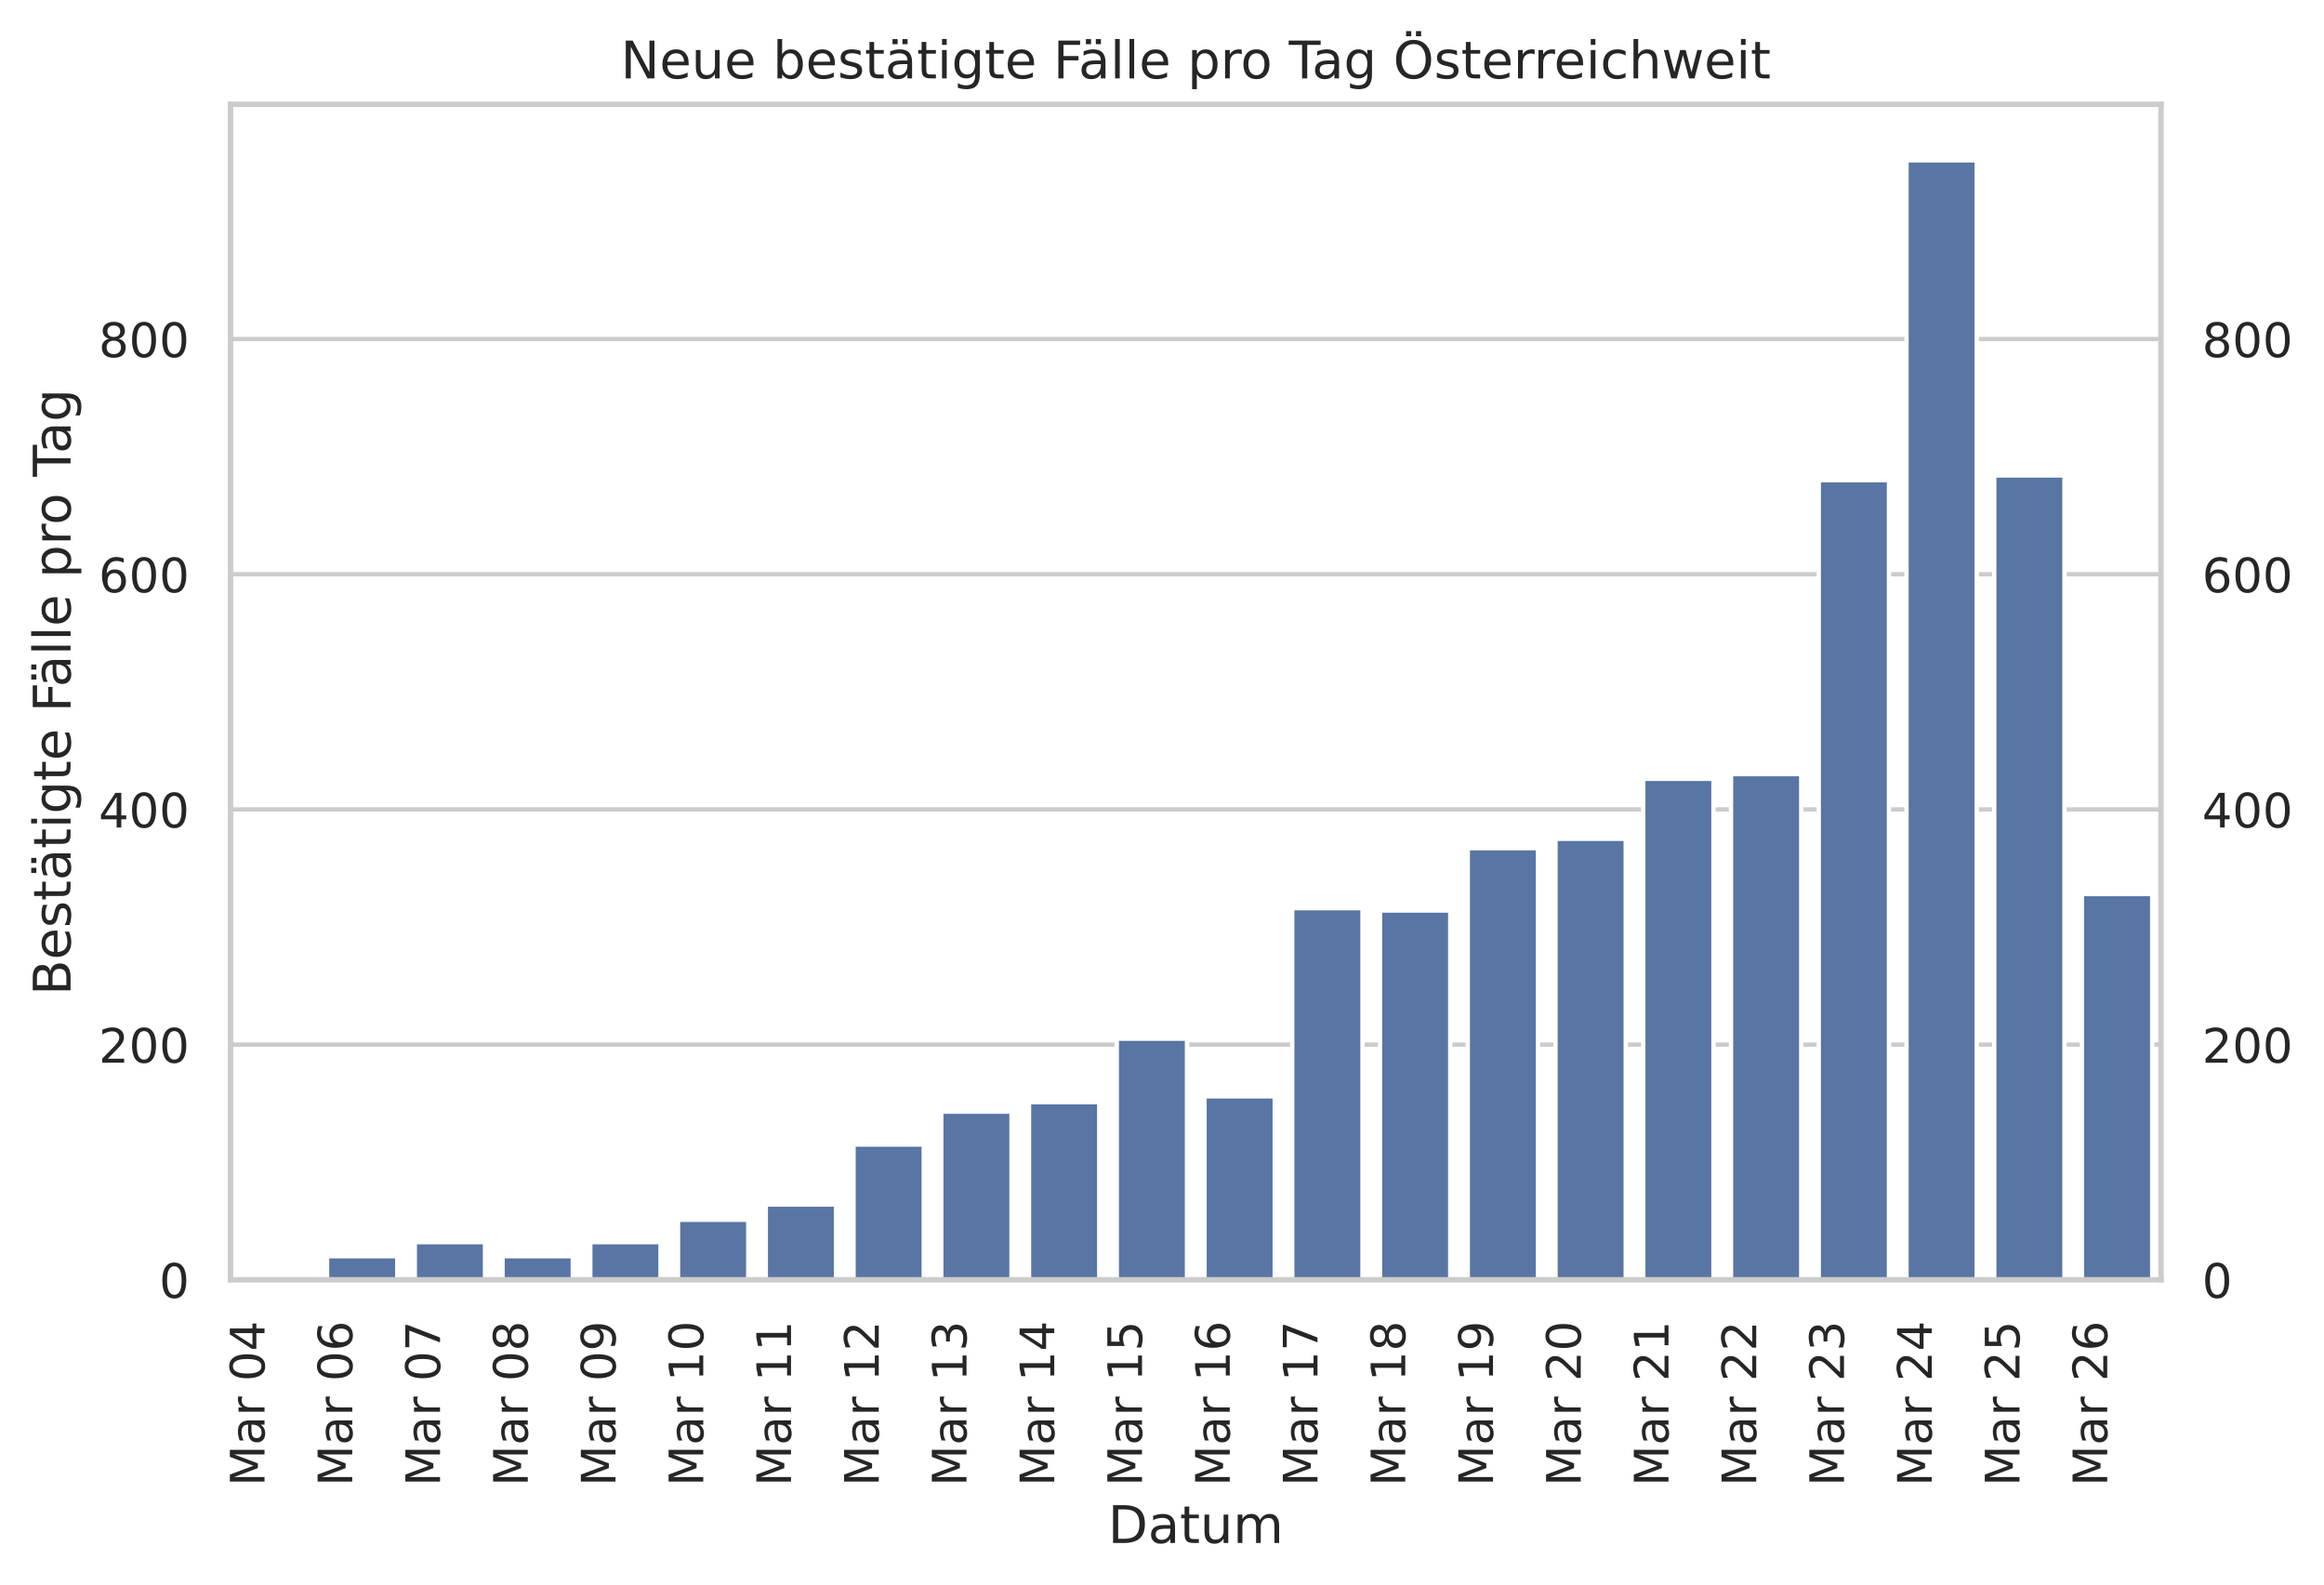 <?xml version="1.0" encoding="utf-8" standalone="no"?>
<!DOCTYPE svg PUBLIC "-//W3C//DTD SVG 1.1//EN"
  "http://www.w3.org/Graphics/SVG/1.1/DTD/svg11.dtd">
<!-- Created with matplotlib (https://matplotlib.org/) -->
<svg height="366.492pt" version="1.1" viewBox="0 0 537.406 366.492" width="537.406pt" xmlns="http://www.w3.org/2000/svg" xmlns:xlink="http://www.w3.org/1999/xlink">
 <defs>
  <style type="text/css">
*{stroke-linecap:butt;stroke-linejoin:round;}
  </style>
 </defs>
 <g id="figure_1">
  <g id="patch_1">
   <path d="M 0 366.492 
L 537.406 366.492 
L 537.406 0 
L 0 0 
z
" style="fill:#ffffff;"/>
  </g>
  <g id="axes_1">
   <g id="patch_2">
    <path d="M 53.31 295.931 
L 499.71 295.931 
L 499.71 24.131 
L 53.31 24.131 
z
" style="fill:#ffffff;"/>
   </g>
   <g id="matplotlib.axis_1">
    <g id="xtick_1">
     <g id="text_1">
      <!-- Mar 04 -->
      <defs>
       <path d="M 9.812 72.906 
L 24.516 72.906 
L 43.109 23.297 
L 61.812 72.906 
L 76.516 72.906 
L 76.516 0 
L 66.891 0 
L 66.891 64.016 
L 48.094 14.016 
L 38.188 14.016 
L 19.391 64.016 
L 19.391 0 
L 9.812 0 
z
" id="DejaVuSans-77"/>
       <path d="M 34.281 27.484 
Q 23.391 27.484 19.188 25 
Q 14.984 22.516 14.984 16.5 
Q 14.984 11.719 18.141 8.906 
Q 21.297 6.109 26.703 6.109 
Q 34.188 6.109 38.703 11.406 
Q 43.219 16.703 43.219 25.484 
L 43.219 27.484 
z
M 52.203 31.203 
L 52.203 0 
L 43.219 0 
L 43.219 8.297 
Q 40.141 3.328 35.547 0.953 
Q 30.953 -1.422 24.312 -1.422 
Q 15.922 -1.422 10.953 3.297 
Q 6 8.016 6 15.922 
Q 6 25.141 12.172 29.828 
Q 18.359 34.516 30.609 34.516 
L 43.219 34.516 
L 43.219 35.406 
Q 43.219 41.609 39.141 45 
Q 35.062 48.391 27.688 48.391 
Q 23 48.391 18.547 47.266 
Q 14.109 46.141 10.016 43.891 
L 10.016 52.203 
Q 14.938 54.109 19.578 55.047 
Q 24.219 56 28.609 56 
Q 40.484 56 46.344 49.844 
Q 52.203 43.703 52.203 31.203 
z
" id="DejaVuSans-97"/>
       <path d="M 41.109 46.297 
Q 39.594 47.172 37.812 47.578 
Q 36.031 48 33.891 48 
Q 26.266 48 22.188 43.047 
Q 18.109 38.094 18.109 28.812 
L 18.109 0 
L 9.078 0 
L 9.078 54.688 
L 18.109 54.688 
L 18.109 46.188 
Q 20.953 51.172 25.484 53.578 
Q 30.031 56 36.531 56 
Q 37.453 56 38.578 55.875 
Q 39.703 55.766 41.062 55.516 
z
" id="DejaVuSans-114"/>
       <path id="DejaVuSans-32"/>
       <path d="M 31.781 66.406 
Q 24.172 66.406 20.328 58.906 
Q 16.5 51.422 16.5 36.375 
Q 16.5 21.391 20.328 13.891 
Q 24.172 6.391 31.781 6.391 
Q 39.453 6.391 43.281 13.891 
Q 47.125 21.391 47.125 36.375 
Q 47.125 51.422 43.281 58.906 
Q 39.453 66.406 31.781 66.406 
z
M 31.781 74.219 
Q 44.047 74.219 50.516 64.516 
Q 56.984 54.828 56.984 36.375 
Q 56.984 17.969 50.516 8.266 
Q 44.047 -1.422 31.781 -1.422 
Q 19.531 -1.422 13.062 8.266 
Q 6.594 17.969 6.594 36.375 
Q 6.594 54.828 13.062 64.516 
Q 19.531 74.219 31.781 74.219 
z
" id="DejaVuSans-48"/>
       <path d="M 37.797 64.312 
L 12.891 25.391 
L 37.797 25.391 
z
M 35.203 72.906 
L 47.609 72.906 
L 47.609 25.391 
L 58.016 25.391 
L 58.016 17.188 
L 47.609 17.188 
L 47.609 0 
L 37.797 0 
L 37.797 17.188 
L 4.891 17.188 
L 4.891 26.703 
z
" id="DejaVuSans-52"/>
      </defs>
      <g style="fill:#262626;" transform="translate(61.168 343.679)rotate(-90)scale(0.11 -0.11)">
       <use xlink:href="#DejaVuSans-77"/>
       <use x="86.279" xlink:href="#DejaVuSans-97"/>
       <use x="147.559" xlink:href="#DejaVuSans-114"/>
       <use x="188.672" xlink:href="#DejaVuSans-32"/>
       <use x="220.459" xlink:href="#DejaVuSans-48"/>
       <use x="284.082" xlink:href="#DejaVuSans-52"/>
      </g>
     </g>
    </g>
    <g id="xtick_2">
     <g id="text_2">
      <!-- Mar 06 -->
      <defs>
       <path d="M 33.016 40.375 
Q 26.375 40.375 22.484 35.828 
Q 18.609 31.297 18.609 23.391 
Q 18.609 15.531 22.484 10.953 
Q 26.375 6.391 33.016 6.391 
Q 39.656 6.391 43.531 10.953 
Q 47.406 15.531 47.406 23.391 
Q 47.406 31.297 43.531 35.828 
Q 39.656 40.375 33.016 40.375 
z
M 52.594 71.297 
L 52.594 62.312 
Q 48.875 64.062 45.094 64.984 
Q 41.312 65.922 37.594 65.922 
Q 27.828 65.922 22.672 59.328 
Q 17.531 52.734 16.797 39.406 
Q 19.672 43.656 24.016 45.922 
Q 28.375 48.188 33.594 48.188 
Q 44.578 48.188 50.953 41.516 
Q 57.328 34.859 57.328 23.391 
Q 57.328 12.156 50.688 5.359 
Q 44.047 -1.422 33.016 -1.422 
Q 20.359 -1.422 13.672 8.266 
Q 6.984 17.969 6.984 36.375 
Q 6.984 53.656 15.188 63.938 
Q 23.391 74.219 37.203 74.219 
Q 40.922 74.219 44.703 73.484 
Q 48.484 72.75 52.594 71.297 
z
" id="DejaVuSans-54"/>
      </defs>
      <g style="fill:#262626;" transform="translate(81.459 343.679)rotate(-90)scale(0.11 -0.11)">
       <use xlink:href="#DejaVuSans-77"/>
       <use x="86.279" xlink:href="#DejaVuSans-97"/>
       <use x="147.559" xlink:href="#DejaVuSans-114"/>
       <use x="188.672" xlink:href="#DejaVuSans-32"/>
       <use x="220.459" xlink:href="#DejaVuSans-48"/>
       <use x="284.082" xlink:href="#DejaVuSans-54"/>
      </g>
     </g>
    </g>
    <g id="xtick_3">
     <g id="text_3">
      <!-- Mar 07 -->
      <defs>
       <path d="M 8.203 72.906 
L 55.078 72.906 
L 55.078 68.703 
L 28.609 0 
L 18.312 0 
L 43.219 64.594 
L 8.203 64.594 
z
" id="DejaVuSans-55"/>
      </defs>
      <g style="fill:#262626;" transform="translate(101.75 343.679)rotate(-90)scale(0.11 -0.11)">
       <use xlink:href="#DejaVuSans-77"/>
       <use x="86.279" xlink:href="#DejaVuSans-97"/>
       <use x="147.559" xlink:href="#DejaVuSans-114"/>
       <use x="188.672" xlink:href="#DejaVuSans-32"/>
       <use x="220.459" xlink:href="#DejaVuSans-48"/>
       <use x="284.082" xlink:href="#DejaVuSans-55"/>
      </g>
     </g>
    </g>
    <g id="xtick_4">
     <g id="text_4">
      <!-- Mar 08 -->
      <defs>
       <path d="M 31.781 34.625 
Q 24.75 34.625 20.719 30.859 
Q 16.703 27.094 16.703 20.516 
Q 16.703 13.922 20.719 10.156 
Q 24.75 6.391 31.781 6.391 
Q 38.812 6.391 42.859 10.172 
Q 46.922 13.969 46.922 20.516 
Q 46.922 27.094 42.891 30.859 
Q 38.875 34.625 31.781 34.625 
z
M 21.922 38.812 
Q 15.578 40.375 12.031 44.719 
Q 8.5 49.078 8.5 55.328 
Q 8.5 64.062 14.719 69.141 
Q 20.953 74.219 31.781 74.219 
Q 42.672 74.219 48.875 69.141 
Q 55.078 64.062 55.078 55.328 
Q 55.078 49.078 51.531 44.719 
Q 48 40.375 41.703 38.812 
Q 48.828 37.156 52.797 32.312 
Q 56.781 27.484 56.781 20.516 
Q 56.781 9.906 50.312 4.234 
Q 43.844 -1.422 31.781 -1.422 
Q 19.734 -1.422 13.25 4.234 
Q 6.781 9.906 6.781 20.516 
Q 6.781 27.484 10.781 32.312 
Q 14.797 37.156 21.922 38.812 
z
M 18.312 54.391 
Q 18.312 48.734 21.844 45.562 
Q 25.391 42.391 31.781 42.391 
Q 38.141 42.391 41.719 45.562 
Q 45.312 48.734 45.312 54.391 
Q 45.312 60.062 41.719 63.234 
Q 38.141 66.406 31.781 66.406 
Q 25.391 66.406 21.844 63.234 
Q 18.312 60.062 18.312 54.391 
z
" id="DejaVuSans-56"/>
      </defs>
      <g style="fill:#262626;" transform="translate(122.041 343.679)rotate(-90)scale(0.11 -0.11)">
       <use xlink:href="#DejaVuSans-77"/>
       <use x="86.279" xlink:href="#DejaVuSans-97"/>
       <use x="147.559" xlink:href="#DejaVuSans-114"/>
       <use x="188.672" xlink:href="#DejaVuSans-32"/>
       <use x="220.459" xlink:href="#DejaVuSans-48"/>
       <use x="284.082" xlink:href="#DejaVuSans-56"/>
      </g>
     </g>
    </g>
    <g id="xtick_5">
     <g id="text_5">
      <!-- Mar 09 -->
      <defs>
       <path d="M 10.984 1.516 
L 10.984 10.5 
Q 14.703 8.734 18.5 7.812 
Q 22.312 6.891 25.984 6.891 
Q 35.75 6.891 40.891 13.453 
Q 46.047 20.016 46.781 33.406 
Q 43.953 29.203 39.594 26.953 
Q 35.25 24.703 29.984 24.703 
Q 19.047 24.703 12.672 31.312 
Q 6.297 37.938 6.297 49.422 
Q 6.297 60.641 12.938 67.422 
Q 19.578 74.219 30.609 74.219 
Q 43.266 74.219 49.922 64.516 
Q 56.594 54.828 56.594 36.375 
Q 56.594 19.141 48.406 8.859 
Q 40.234 -1.422 26.422 -1.422 
Q 22.703 -1.422 18.891 -0.688 
Q 15.094 0.047 10.984 1.516 
z
M 30.609 32.422 
Q 37.25 32.422 41.125 36.953 
Q 45.016 41.5 45.016 49.422 
Q 45.016 57.281 41.125 61.844 
Q 37.25 66.406 30.609 66.406 
Q 23.969 66.406 20.094 61.844 
Q 16.219 57.281 16.219 49.422 
Q 16.219 41.5 20.094 36.953 
Q 23.969 32.422 30.609 32.422 
z
" id="DejaVuSans-57"/>
      </defs>
      <g style="fill:#262626;" transform="translate(142.331 343.679)rotate(-90)scale(0.11 -0.11)">
       <use xlink:href="#DejaVuSans-77"/>
       <use x="86.279" xlink:href="#DejaVuSans-97"/>
       <use x="147.559" xlink:href="#DejaVuSans-114"/>
       <use x="188.672" xlink:href="#DejaVuSans-32"/>
       <use x="220.459" xlink:href="#DejaVuSans-48"/>
       <use x="284.082" xlink:href="#DejaVuSans-57"/>
      </g>
     </g>
    </g>
    <g id="xtick_6">
     <g id="text_6">
      <!-- Mar 10 -->
      <defs>
       <path d="M 12.406 8.297 
L 28.516 8.297 
L 28.516 63.922 
L 10.984 60.406 
L 10.984 69.391 
L 28.422 72.906 
L 38.281 72.906 
L 38.281 8.297 
L 54.391 8.297 
L 54.391 0 
L 12.406 0 
z
" id="DejaVuSans-49"/>
      </defs>
      <g style="fill:#262626;" transform="translate(162.622 343.679)rotate(-90)scale(0.11 -0.11)">
       <use xlink:href="#DejaVuSans-77"/>
       <use x="86.279" xlink:href="#DejaVuSans-97"/>
       <use x="147.559" xlink:href="#DejaVuSans-114"/>
       <use x="188.672" xlink:href="#DejaVuSans-32"/>
       <use x="220.459" xlink:href="#DejaVuSans-49"/>
       <use x="284.082" xlink:href="#DejaVuSans-48"/>
      </g>
     </g>
    </g>
    <g id="xtick_7">
     <g id="text_7">
      <!-- Mar 11 -->
      <g style="fill:#262626;" transform="translate(182.913 343.679)rotate(-90)scale(0.11 -0.11)">
       <use xlink:href="#DejaVuSans-77"/>
       <use x="86.279" xlink:href="#DejaVuSans-97"/>
       <use x="147.559" xlink:href="#DejaVuSans-114"/>
       <use x="188.672" xlink:href="#DejaVuSans-32"/>
       <use x="220.459" xlink:href="#DejaVuSans-49"/>
       <use x="284.082" xlink:href="#DejaVuSans-49"/>
      </g>
     </g>
    </g>
    <g id="xtick_8">
     <g id="text_8">
      <!-- Mar 12 -->
      <defs>
       <path d="M 19.188 8.297 
L 53.609 8.297 
L 53.609 0 
L 7.328 0 
L 7.328 8.297 
Q 12.938 14.109 22.625 23.891 
Q 32.328 33.688 34.812 36.531 
Q 39.547 41.844 41.422 45.531 
Q 43.312 49.219 43.312 52.781 
Q 43.312 58.594 39.234 62.25 
Q 35.156 65.922 28.609 65.922 
Q 23.969 65.922 18.812 64.312 
Q 13.672 62.703 7.812 59.422 
L 7.812 69.391 
Q 13.766 71.781 18.938 73 
Q 24.125 74.219 28.422 74.219 
Q 39.75 74.219 46.484 68.547 
Q 53.219 62.891 53.219 53.422 
Q 53.219 48.922 51.531 44.891 
Q 49.859 40.875 45.406 35.406 
Q 44.188 33.984 37.641 27.219 
Q 31.109 20.453 19.188 8.297 
z
" id="DejaVuSans-50"/>
      </defs>
      <g style="fill:#262626;" transform="translate(203.204 343.679)rotate(-90)scale(0.11 -0.11)">
       <use xlink:href="#DejaVuSans-77"/>
       <use x="86.279" xlink:href="#DejaVuSans-97"/>
       <use x="147.559" xlink:href="#DejaVuSans-114"/>
       <use x="188.672" xlink:href="#DejaVuSans-32"/>
       <use x="220.459" xlink:href="#DejaVuSans-49"/>
       <use x="284.082" xlink:href="#DejaVuSans-50"/>
      </g>
     </g>
    </g>
    <g id="xtick_9">
     <g id="text_9">
      <!-- Mar 13 -->
      <defs>
       <path d="M 40.578 39.312 
Q 47.656 37.797 51.625 33 
Q 55.609 28.219 55.609 21.188 
Q 55.609 10.406 48.188 4.484 
Q 40.766 -1.422 27.094 -1.422 
Q 22.516 -1.422 17.656 -0.516 
Q 12.797 0.391 7.625 2.203 
L 7.625 11.719 
Q 11.719 9.328 16.594 8.109 
Q 21.484 6.891 26.812 6.891 
Q 36.078 6.891 40.938 10.547 
Q 45.797 14.203 45.797 21.188 
Q 45.797 27.641 41.281 31.266 
Q 36.766 34.906 28.719 34.906 
L 20.219 34.906 
L 20.219 43.016 
L 29.109 43.016 
Q 36.375 43.016 40.234 45.922 
Q 44.094 48.828 44.094 54.297 
Q 44.094 59.906 40.109 62.906 
Q 36.141 65.922 28.719 65.922 
Q 24.656 65.922 20.016 65.031 
Q 15.375 64.156 9.812 62.312 
L 9.812 71.094 
Q 15.438 72.656 20.344 73.438 
Q 25.25 74.219 29.594 74.219 
Q 40.828 74.219 47.359 69.109 
Q 53.906 64.016 53.906 55.328 
Q 53.906 49.266 50.438 45.094 
Q 46.969 40.922 40.578 39.312 
z
" id="DejaVuSans-51"/>
      </defs>
      <g style="fill:#262626;" transform="translate(223.495 343.679)rotate(-90)scale(0.11 -0.11)">
       <use xlink:href="#DejaVuSans-77"/>
       <use x="86.279" xlink:href="#DejaVuSans-97"/>
       <use x="147.559" xlink:href="#DejaVuSans-114"/>
       <use x="188.672" xlink:href="#DejaVuSans-32"/>
       <use x="220.459" xlink:href="#DejaVuSans-49"/>
       <use x="284.082" xlink:href="#DejaVuSans-51"/>
      </g>
     </g>
    </g>
    <g id="xtick_10">
     <g id="text_10">
      <!-- Mar 14 -->
      <g style="fill:#262626;" transform="translate(243.786 343.679)rotate(-90)scale(0.11 -0.11)">
       <use xlink:href="#DejaVuSans-77"/>
       <use x="86.279" xlink:href="#DejaVuSans-97"/>
       <use x="147.559" xlink:href="#DejaVuSans-114"/>
       <use x="188.672" xlink:href="#DejaVuSans-32"/>
       <use x="220.459" xlink:href="#DejaVuSans-49"/>
       <use x="284.082" xlink:href="#DejaVuSans-52"/>
      </g>
     </g>
    </g>
    <g id="xtick_11">
     <g id="text_11">
      <!-- Mar 15 -->
      <defs>
       <path d="M 10.797 72.906 
L 49.516 72.906 
L 49.516 64.594 
L 19.828 64.594 
L 19.828 46.734 
Q 21.969 47.469 24.109 47.828 
Q 26.266 48.188 28.422 48.188 
Q 40.625 48.188 47.75 41.5 
Q 54.891 34.812 54.891 23.391 
Q 54.891 11.625 47.562 5.094 
Q 40.234 -1.422 26.906 -1.422 
Q 22.312 -1.422 17.547 -0.641 
Q 12.797 0.141 7.719 1.703 
L 7.719 11.625 
Q 12.109 9.234 16.797 8.062 
Q 21.484 6.891 26.703 6.891 
Q 35.156 6.891 40.078 11.328 
Q 45.016 15.766 45.016 23.391 
Q 45.016 31 40.078 35.438 
Q 35.156 39.891 26.703 39.891 
Q 22.75 39.891 18.812 39.016 
Q 14.891 38.141 10.797 36.281 
z
" id="DejaVuSans-53"/>
      </defs>
      <g style="fill:#262626;" transform="translate(264.077 343.679)rotate(-90)scale(0.11 -0.11)">
       <use xlink:href="#DejaVuSans-77"/>
       <use x="86.279" xlink:href="#DejaVuSans-97"/>
       <use x="147.559" xlink:href="#DejaVuSans-114"/>
       <use x="188.672" xlink:href="#DejaVuSans-32"/>
       <use x="220.459" xlink:href="#DejaVuSans-49"/>
       <use x="284.082" xlink:href="#DejaVuSans-53"/>
      </g>
     </g>
    </g>
    <g id="xtick_12">
     <g id="text_12">
      <!-- Mar 16 -->
      <g style="fill:#262626;" transform="translate(284.368 343.679)rotate(-90)scale(0.11 -0.11)">
       <use xlink:href="#DejaVuSans-77"/>
       <use x="86.279" xlink:href="#DejaVuSans-97"/>
       <use x="147.559" xlink:href="#DejaVuSans-114"/>
       <use x="188.672" xlink:href="#DejaVuSans-32"/>
       <use x="220.459" xlink:href="#DejaVuSans-49"/>
       <use x="284.082" xlink:href="#DejaVuSans-54"/>
      </g>
     </g>
    </g>
    <g id="xtick_13">
     <g id="text_13">
      <!-- Mar 17 -->
      <g style="fill:#262626;" transform="translate(304.659 343.679)rotate(-90)scale(0.11 -0.11)">
       <use xlink:href="#DejaVuSans-77"/>
       <use x="86.279" xlink:href="#DejaVuSans-97"/>
       <use x="147.559" xlink:href="#DejaVuSans-114"/>
       <use x="188.672" xlink:href="#DejaVuSans-32"/>
       <use x="220.459" xlink:href="#DejaVuSans-49"/>
       <use x="284.082" xlink:href="#DejaVuSans-55"/>
      </g>
     </g>
    </g>
    <g id="xtick_14">
     <g id="text_14">
      <!-- Mar 18 -->
      <g style="fill:#262626;" transform="translate(324.95 343.679)rotate(-90)scale(0.11 -0.11)">
       <use xlink:href="#DejaVuSans-77"/>
       <use x="86.279" xlink:href="#DejaVuSans-97"/>
       <use x="147.559" xlink:href="#DejaVuSans-114"/>
       <use x="188.672" xlink:href="#DejaVuSans-32"/>
       <use x="220.459" xlink:href="#DejaVuSans-49"/>
       <use x="284.082" xlink:href="#DejaVuSans-56"/>
      </g>
     </g>
    </g>
    <g id="xtick_15">
     <g id="text_15">
      <!-- Mar 19 -->
      <g style="fill:#262626;" transform="translate(345.241 343.679)rotate(-90)scale(0.11 -0.11)">
       <use xlink:href="#DejaVuSans-77"/>
       <use x="86.279" xlink:href="#DejaVuSans-97"/>
       <use x="147.559" xlink:href="#DejaVuSans-114"/>
       <use x="188.672" xlink:href="#DejaVuSans-32"/>
       <use x="220.459" xlink:href="#DejaVuSans-49"/>
       <use x="284.082" xlink:href="#DejaVuSans-57"/>
      </g>
     </g>
    </g>
    <g id="xtick_16">
     <g id="text_16">
      <!-- Mar 20 -->
      <g style="fill:#262626;" transform="translate(365.531 343.679)rotate(-90)scale(0.11 -0.11)">
       <use xlink:href="#DejaVuSans-77"/>
       <use x="86.279" xlink:href="#DejaVuSans-97"/>
       <use x="147.559" xlink:href="#DejaVuSans-114"/>
       <use x="188.672" xlink:href="#DejaVuSans-32"/>
       <use x="220.459" xlink:href="#DejaVuSans-50"/>
       <use x="284.082" xlink:href="#DejaVuSans-48"/>
      </g>
     </g>
    </g>
    <g id="xtick_17">
     <g id="text_17">
      <!-- Mar 21 -->
      <g style="fill:#262626;" transform="translate(385.822 343.679)rotate(-90)scale(0.11 -0.11)">
       <use xlink:href="#DejaVuSans-77"/>
       <use x="86.279" xlink:href="#DejaVuSans-97"/>
       <use x="147.559" xlink:href="#DejaVuSans-114"/>
       <use x="188.672" xlink:href="#DejaVuSans-32"/>
       <use x="220.459" xlink:href="#DejaVuSans-50"/>
       <use x="284.082" xlink:href="#DejaVuSans-49"/>
      </g>
     </g>
    </g>
    <g id="xtick_18">
     <g id="text_18">
      <!-- Mar 22 -->
      <g style="fill:#262626;" transform="translate(406.113 343.679)rotate(-90)scale(0.11 -0.11)">
       <use xlink:href="#DejaVuSans-77"/>
       <use x="86.279" xlink:href="#DejaVuSans-97"/>
       <use x="147.559" xlink:href="#DejaVuSans-114"/>
       <use x="188.672" xlink:href="#DejaVuSans-32"/>
       <use x="220.459" xlink:href="#DejaVuSans-50"/>
       <use x="284.082" xlink:href="#DejaVuSans-50"/>
      </g>
     </g>
    </g>
    <g id="xtick_19">
     <g id="text_19">
      <!-- Mar 23 -->
      <g style="fill:#262626;" transform="translate(426.404 343.679)rotate(-90)scale(0.11 -0.11)">
       <use xlink:href="#DejaVuSans-77"/>
       <use x="86.279" xlink:href="#DejaVuSans-97"/>
       <use x="147.559" xlink:href="#DejaVuSans-114"/>
       <use x="188.672" xlink:href="#DejaVuSans-32"/>
       <use x="220.459" xlink:href="#DejaVuSans-50"/>
       <use x="284.082" xlink:href="#DejaVuSans-51"/>
      </g>
     </g>
    </g>
    <g id="xtick_20">
     <g id="text_20">
      <!-- Mar 24 -->
      <g style="fill:#262626;" transform="translate(446.695 343.679)rotate(-90)scale(0.11 -0.11)">
       <use xlink:href="#DejaVuSans-77"/>
       <use x="86.279" xlink:href="#DejaVuSans-97"/>
       <use x="147.559" xlink:href="#DejaVuSans-114"/>
       <use x="188.672" xlink:href="#DejaVuSans-32"/>
       <use x="220.459" xlink:href="#DejaVuSans-50"/>
       <use x="284.082" xlink:href="#DejaVuSans-52"/>
      </g>
     </g>
    </g>
    <g id="xtick_21">
     <g id="text_21">
      <!-- Mar 25 -->
      <g style="fill:#262626;" transform="translate(466.986 343.679)rotate(-90)scale(0.11 -0.11)">
       <use xlink:href="#DejaVuSans-77"/>
       <use x="86.279" xlink:href="#DejaVuSans-97"/>
       <use x="147.559" xlink:href="#DejaVuSans-114"/>
       <use x="188.672" xlink:href="#DejaVuSans-32"/>
       <use x="220.459" xlink:href="#DejaVuSans-50"/>
       <use x="284.082" xlink:href="#DejaVuSans-53"/>
      </g>
     </g>
    </g>
    <g id="xtick_22">
     <g id="text_22">
      <!-- Mar 26 -->
      <g style="fill:#262626;" transform="translate(487.277 343.679)rotate(-90)scale(0.11 -0.11)">
       <use xlink:href="#DejaVuSans-77"/>
       <use x="86.279" xlink:href="#DejaVuSans-97"/>
       <use x="147.559" xlink:href="#DejaVuSans-114"/>
       <use x="188.672" xlink:href="#DejaVuSans-32"/>
       <use x="220.459" xlink:href="#DejaVuSans-50"/>
       <use x="284.082" xlink:href="#DejaVuSans-54"/>
      </g>
     </g>
    </g>
    <g id="text_23">
     <!-- Datum -->
     <defs>
      <path d="M 19.672 64.797 
L 19.672 8.109 
L 31.594 8.109 
Q 46.688 8.109 53.688 14.938 
Q 60.688 21.781 60.688 36.531 
Q 60.688 51.172 53.688 57.984 
Q 46.688 64.797 31.594 64.797 
z
M 9.812 72.906 
L 30.078 72.906 
Q 51.266 72.906 61.172 64.094 
Q 71.094 55.281 71.094 36.531 
Q 71.094 17.672 61.125 8.828 
Q 51.172 0 30.078 0 
L 9.812 0 
z
" id="DejaVuSans-68"/>
      <path d="M 18.312 70.219 
L 18.312 54.688 
L 36.812 54.688 
L 36.812 47.703 
L 18.312 47.703 
L 18.312 18.016 
Q 18.312 11.328 20.141 9.422 
Q 21.969 7.516 27.594 7.516 
L 36.812 7.516 
L 36.812 0 
L 27.594 0 
Q 17.188 0 13.234 3.875 
Q 9.281 7.766 9.281 18.016 
L 9.281 47.703 
L 2.688 47.703 
L 2.688 54.688 
L 9.281 54.688 
L 9.281 70.219 
z
" id="DejaVuSans-116"/>
      <path d="M 8.5 21.578 
L 8.5 54.688 
L 17.484 54.688 
L 17.484 21.922 
Q 17.484 14.156 20.5 10.266 
Q 23.531 6.391 29.594 6.391 
Q 36.859 6.391 41.078 11.031 
Q 45.312 15.672 45.312 23.688 
L 45.312 54.688 
L 54.297 54.688 
L 54.297 0 
L 45.312 0 
L 45.312 8.406 
Q 42.047 3.422 37.719 1 
Q 33.406 -1.422 27.688 -1.422 
Q 18.266 -1.422 13.375 4.438 
Q 8.5 10.297 8.5 21.578 
z
M 31.109 56 
z
" id="DejaVuSans-117"/>
      <path d="M 52 44.188 
Q 55.375 50.25 60.062 53.125 
Q 64.75 56 71.094 56 
Q 79.641 56 84.281 50.016 
Q 88.922 44.047 88.922 33.016 
L 88.922 0 
L 79.891 0 
L 79.891 32.719 
Q 79.891 40.578 77.094 44.375 
Q 74.312 48.188 68.609 48.188 
Q 61.625 48.188 57.562 43.547 
Q 53.516 38.922 53.516 30.906 
L 53.516 0 
L 44.484 0 
L 44.484 32.719 
Q 44.484 40.625 41.703 44.406 
Q 38.922 48.188 33.109 48.188 
Q 26.219 48.188 22.156 43.531 
Q 18.109 38.875 18.109 30.906 
L 18.109 0 
L 9.078 0 
L 9.078 54.688 
L 18.109 54.688 
L 18.109 46.188 
Q 21.188 51.219 25.484 53.609 
Q 29.781 56 35.688 56 
Q 41.656 56 45.828 52.969 
Q 50 49.953 52 44.188 
z
" id="DejaVuSans-109"/>
     </defs>
     <g style="fill:#262626;" transform="translate(256.214 356.797)scale(0.12 -0.12)">
      <use xlink:href="#DejaVuSans-68"/>
      <use x="77.002" xlink:href="#DejaVuSans-97"/>
      <use x="138.281" xlink:href="#DejaVuSans-116"/>
      <use x="177.49" xlink:href="#DejaVuSans-117"/>
      <use x="240.869" xlink:href="#DejaVuSans-109"/>
     </g>
    </g>
   </g>
   <g id="matplotlib.axis_2">
    <g id="ytick_1">
     <g id="line2d_1">
      <path clip-path="url(#pca9a347137)" d="M 53.31 295.931 
L 499.71 295.931 
" style="fill:none;stroke:#cccccc;stroke-linecap:round;"/>
     </g>
     <g id="text_24">
      <!-- 0 -->
      <g style="fill:#262626;" transform="translate(36.811 300.11)scale(0.11 -0.11)">
       <use xlink:href="#DejaVuSans-48"/>
      </g>
     </g>
     <g id="text_25">
      <!-- 0 -->
      <g style="fill:#262626;" transform="translate(509.21 300.11)scale(0.11 -0.11)">
       <use xlink:href="#DejaVuSans-48"/>
      </g>
     </g>
    </g>
    <g id="ytick_2">
     <g id="line2d_2">
      <path clip-path="url(#pca9a347137)" d="M 53.31 241.549 
L 499.71 241.549 
" style="fill:none;stroke:#cccccc;stroke-linecap:round;"/>
     </g>
     <g id="text_26">
      <!-- 200 -->
      <g style="fill:#262626;" transform="translate(22.814 245.729)scale(0.11 -0.11)">
       <use xlink:href="#DejaVuSans-50"/>
       <use x="63.623" xlink:href="#DejaVuSans-48"/>
       <use x="127.246" xlink:href="#DejaVuSans-48"/>
      </g>
     </g>
     <g id="text_27">
      <!-- 200 -->
      <g style="fill:#262626;" transform="translate(509.21 245.729)scale(0.11 -0.11)">
       <use xlink:href="#DejaVuSans-50"/>
       <use x="63.623" xlink:href="#DejaVuSans-48"/>
       <use x="127.246" xlink:href="#DejaVuSans-48"/>
      </g>
     </g>
    </g>
    <g id="ytick_3">
     <g id="line2d_3">
      <path clip-path="url(#pca9a347137)" d="M 53.31 187.168 
L 499.71 187.168 
" style="fill:none;stroke:#cccccc;stroke-linecap:round;"/>
     </g>
     <g id="text_28">
      <!-- 400 -->
      <g style="fill:#262626;" transform="translate(22.814 191.347)scale(0.11 -0.11)">
       <use xlink:href="#DejaVuSans-52"/>
       <use x="63.623" xlink:href="#DejaVuSans-48"/>
       <use x="127.246" xlink:href="#DejaVuSans-48"/>
      </g>
     </g>
     <g id="text_29">
      <!-- 400 -->
      <g style="fill:#262626;" transform="translate(509.21 191.347)scale(0.11 -0.11)">
       <use xlink:href="#DejaVuSans-52"/>
       <use x="63.623" xlink:href="#DejaVuSans-48"/>
       <use x="127.246" xlink:href="#DejaVuSans-48"/>
      </g>
     </g>
    </g>
    <g id="ytick_4">
     <g id="line2d_4">
      <path clip-path="url(#pca9a347137)" d="M 53.31 132.786 
L 499.71 132.786 
" style="fill:none;stroke:#cccccc;stroke-linecap:round;"/>
     </g>
     <g id="text_30">
      <!-- 600 -->
      <g style="fill:#262626;" transform="translate(22.814 136.965)scale(0.11 -0.11)">
       <use xlink:href="#DejaVuSans-54"/>
       <use x="63.623" xlink:href="#DejaVuSans-48"/>
       <use x="127.246" xlink:href="#DejaVuSans-48"/>
      </g>
     </g>
     <g id="text_31">
      <!-- 600 -->
      <g style="fill:#262626;" transform="translate(509.21 136.965)scale(0.11 -0.11)">
       <use xlink:href="#DejaVuSans-54"/>
       <use x="63.623" xlink:href="#DejaVuSans-48"/>
       <use x="127.246" xlink:href="#DejaVuSans-48"/>
      </g>
     </g>
    </g>
    <g id="ytick_5">
     <g id="line2d_5">
      <path clip-path="url(#pca9a347137)" d="M 53.31 78.404 
L 499.71 78.404 
" style="fill:none;stroke:#cccccc;stroke-linecap:round;"/>
     </g>
     <g id="text_32">
      <!-- 800 -->
      <g style="fill:#262626;" transform="translate(22.814 82.583)scale(0.11 -0.11)">
       <use xlink:href="#DejaVuSans-56"/>
       <use x="63.623" xlink:href="#DejaVuSans-48"/>
       <use x="127.246" xlink:href="#DejaVuSans-48"/>
      </g>
     </g>
     <g id="text_33">
      <!-- 800 -->
      <g style="fill:#262626;" transform="translate(509.21 82.583)scale(0.11 -0.11)">
       <use xlink:href="#DejaVuSans-56"/>
       <use x="63.623" xlink:href="#DejaVuSans-48"/>
       <use x="127.246" xlink:href="#DejaVuSans-48"/>
      </g>
     </g>
    </g>
    <g id="text_34">
     <!-- Bestätigte Fälle pro Tag -->
     <defs>
      <path d="M 19.672 34.812 
L 19.672 8.109 
L 35.5 8.109 
Q 43.453 8.109 47.281 11.406 
Q 51.125 14.703 51.125 21.484 
Q 51.125 28.328 47.281 31.562 
Q 43.453 34.812 35.5 34.812 
z
M 19.672 64.797 
L 19.672 42.828 
L 34.281 42.828 
Q 41.5 42.828 45.031 45.531 
Q 48.578 48.25 48.578 53.812 
Q 48.578 59.328 45.031 62.062 
Q 41.5 64.797 34.281 64.797 
z
M 9.812 72.906 
L 35.016 72.906 
Q 46.297 72.906 52.391 68.219 
Q 58.5 63.531 58.5 54.891 
Q 58.5 48.188 55.375 44.234 
Q 52.25 40.281 46.188 39.312 
Q 53.469 37.75 57.5 32.781 
Q 61.531 27.828 61.531 20.406 
Q 61.531 10.641 54.891 5.312 
Q 48.25 0 35.984 0 
L 9.812 0 
z
" id="DejaVuSans-66"/>
      <path d="M 56.203 29.594 
L 56.203 25.203 
L 14.891 25.203 
Q 15.484 15.922 20.484 11.062 
Q 25.484 6.203 34.422 6.203 
Q 39.594 6.203 44.453 7.469 
Q 49.312 8.734 54.109 11.281 
L 54.109 2.781 
Q 49.266 0.734 44.188 -0.344 
Q 39.109 -1.422 33.891 -1.422 
Q 20.797 -1.422 13.156 6.188 
Q 5.516 13.812 5.516 26.812 
Q 5.516 40.234 12.766 48.109 
Q 20.016 56 32.328 56 
Q 43.359 56 49.781 48.891 
Q 56.203 41.797 56.203 29.594 
z
M 47.219 32.234 
Q 47.125 39.594 43.094 43.984 
Q 39.062 48.391 32.422 48.391 
Q 24.906 48.391 20.391 44.141 
Q 15.875 39.891 15.188 32.172 
z
" id="DejaVuSans-101"/>
      <path d="M 44.281 53.078 
L 44.281 44.578 
Q 40.484 46.531 36.375 47.5 
Q 32.281 48.484 27.875 48.484 
Q 21.188 48.484 17.844 46.438 
Q 14.5 44.391 14.5 40.281 
Q 14.5 37.156 16.891 35.375 
Q 19.281 33.594 26.516 31.984 
L 29.594 31.297 
Q 39.156 29.25 43.188 25.516 
Q 47.219 21.781 47.219 15.094 
Q 47.219 7.469 41.188 3.016 
Q 35.156 -1.422 24.609 -1.422 
Q 20.219 -1.422 15.453 -0.562 
Q 10.688 0.297 5.422 2 
L 5.422 11.281 
Q 10.406 8.688 15.234 7.391 
Q 20.062 6.109 24.812 6.109 
Q 31.156 6.109 34.562 8.281 
Q 37.984 10.453 37.984 14.406 
Q 37.984 18.062 35.516 20.016 
Q 33.062 21.969 24.703 23.781 
L 21.578 24.516 
Q 13.234 26.266 9.516 29.906 
Q 5.812 33.547 5.812 39.891 
Q 5.812 47.609 11.281 51.797 
Q 16.75 56 26.812 56 
Q 31.781 56 36.172 55.266 
Q 40.578 54.547 44.281 53.078 
z
" id="DejaVuSans-115"/>
      <path d="M 34.281 27.484 
Q 23.391 27.484 19.188 25 
Q 14.984 22.516 14.984 16.5 
Q 14.984 11.719 18.141 8.906 
Q 21.297 6.109 26.703 6.109 
Q 34.188 6.109 38.703 11.406 
Q 43.219 16.703 43.219 25.484 
L 43.219 27.484 
z
M 52.203 31.203 
L 52.203 0 
L 43.219 0 
L 43.219 8.297 
Q 40.141 3.328 35.547 0.953 
Q 30.953 -1.422 24.312 -1.422 
Q 15.922 -1.422 10.953 3.297 
Q 6 8.016 6 15.922 
Q 6 25.141 12.172 29.828 
Q 18.359 34.516 30.609 34.516 
L 43.219 34.516 
L 43.219 35.406 
Q 43.219 41.609 39.141 45 
Q 35.062 48.391 27.688 48.391 
Q 23 48.391 18.547 47.266 
Q 14.109 46.141 10.016 43.891 
L 10.016 52.203 
Q 14.938 54.109 19.578 55.047 
Q 24.219 56 28.609 56 
Q 40.484 56 46.344 49.844 
Q 52.203 43.703 52.203 31.203 
z
M 33.594 75.781 
L 43.5 75.781 
L 43.5 65.922 
L 33.594 65.922 
z
M 14.5 75.781 
L 24.406 75.781 
L 24.406 65.922 
L 14.5 65.922 
z
" id="DejaVuSans-228"/>
      <path d="M 9.422 54.688 
L 18.406 54.688 
L 18.406 0 
L 9.422 0 
z
M 9.422 75.984 
L 18.406 75.984 
L 18.406 64.594 
L 9.422 64.594 
z
" id="DejaVuSans-105"/>
      <path d="M 45.406 27.984 
Q 45.406 37.75 41.375 43.109 
Q 37.359 48.484 30.078 48.484 
Q 22.859 48.484 18.828 43.109 
Q 14.797 37.75 14.797 27.984 
Q 14.797 18.266 18.828 12.891 
Q 22.859 7.516 30.078 7.516 
Q 37.359 7.516 41.375 12.891 
Q 45.406 18.266 45.406 27.984 
z
M 54.391 6.781 
Q 54.391 -7.172 48.188 -13.984 
Q 42 -20.797 29.203 -20.797 
Q 24.469 -20.797 20.266 -20.094 
Q 16.062 -19.391 12.109 -17.922 
L 12.109 -9.188 
Q 16.062 -11.328 19.922 -12.344 
Q 23.781 -13.375 27.781 -13.375 
Q 36.625 -13.375 41.016 -8.766 
Q 45.406 -4.156 45.406 5.172 
L 45.406 9.625 
Q 42.625 4.781 38.281 2.391 
Q 33.938 0 27.875 0 
Q 17.828 0 11.672 7.656 
Q 5.516 15.328 5.516 27.984 
Q 5.516 40.672 11.672 48.328 
Q 17.828 56 27.875 56 
Q 33.938 56 38.281 53.609 
Q 42.625 51.219 45.406 46.391 
L 45.406 54.688 
L 54.391 54.688 
z
" id="DejaVuSans-103"/>
      <path d="M 9.812 72.906 
L 51.703 72.906 
L 51.703 64.594 
L 19.672 64.594 
L 19.672 43.109 
L 48.578 43.109 
L 48.578 34.812 
L 19.672 34.812 
L 19.672 0 
L 9.812 0 
z
" id="DejaVuSans-70"/>
      <path d="M 9.422 75.984 
L 18.406 75.984 
L 18.406 0 
L 9.422 0 
z
" id="DejaVuSans-108"/>
      <path d="M 18.109 8.203 
L 18.109 -20.797 
L 9.078 -20.797 
L 9.078 54.688 
L 18.109 54.688 
L 18.109 46.391 
Q 20.953 51.266 25.266 53.625 
Q 29.594 56 35.594 56 
Q 45.562 56 51.781 48.094 
Q 58.016 40.188 58.016 27.297 
Q 58.016 14.406 51.781 6.484 
Q 45.562 -1.422 35.594 -1.422 
Q 29.594 -1.422 25.266 0.953 
Q 20.953 3.328 18.109 8.203 
z
M 48.688 27.297 
Q 48.688 37.203 44.609 42.844 
Q 40.531 48.484 33.406 48.484 
Q 26.266 48.484 22.188 42.844 
Q 18.109 37.203 18.109 27.297 
Q 18.109 17.391 22.188 11.75 
Q 26.266 6.109 33.406 6.109 
Q 40.531 6.109 44.609 11.75 
Q 48.688 17.391 48.688 27.297 
z
" id="DejaVuSans-112"/>
      <path d="M 30.609 48.391 
Q 23.391 48.391 19.188 42.75 
Q 14.984 37.109 14.984 27.297 
Q 14.984 17.484 19.156 11.844 
Q 23.344 6.203 30.609 6.203 
Q 37.797 6.203 41.984 11.859 
Q 46.188 17.531 46.188 27.297 
Q 46.188 37.016 41.984 42.703 
Q 37.797 48.391 30.609 48.391 
z
M 30.609 56 
Q 42.328 56 49.016 48.375 
Q 55.719 40.766 55.719 27.297 
Q 55.719 13.875 49.016 6.219 
Q 42.328 -1.422 30.609 -1.422 
Q 18.844 -1.422 12.172 6.219 
Q 5.516 13.875 5.516 27.297 
Q 5.516 40.766 12.172 48.375 
Q 18.844 56 30.609 56 
z
" id="DejaVuSans-111"/>
      <path d="M -0.297 72.906 
L 61.375 72.906 
L 61.375 64.594 
L 35.5 64.594 
L 35.5 0 
L 25.594 0 
L 25.594 64.594 
L -0.297 64.594 
z
" id="DejaVuSans-84"/>
     </defs>
     <g style="fill:#262626;" transform="translate(16.318 230.166)rotate(-90)scale(0.12 -0.12)">
      <use xlink:href="#DejaVuSans-66"/>
      <use x="68.604" xlink:href="#DejaVuSans-101"/>
      <use x="130.127" xlink:href="#DejaVuSans-115"/>
      <use x="182.227" xlink:href="#DejaVuSans-116"/>
      <use x="221.436" xlink:href="#DejaVuSans-228"/>
      <use x="282.715" xlink:href="#DejaVuSans-116"/>
      <use x="321.924" xlink:href="#DejaVuSans-105"/>
      <use x="349.707" xlink:href="#DejaVuSans-103"/>
      <use x="413.184" xlink:href="#DejaVuSans-116"/>
      <use x="452.393" xlink:href="#DejaVuSans-101"/>
      <use x="513.916" xlink:href="#DejaVuSans-32"/>
      <use x="545.703" xlink:href="#DejaVuSans-70"/>
      <use x="594.098" xlink:href="#DejaVuSans-228"/>
      <use x="655.377" xlink:href="#DejaVuSans-108"/>
      <use x="683.16" xlink:href="#DejaVuSans-108"/>
      <use x="710.943" xlink:href="#DejaVuSans-101"/>
      <use x="772.467" xlink:href="#DejaVuSans-32"/>
      <use x="804.254" xlink:href="#DejaVuSans-112"/>
      <use x="867.73" xlink:href="#DejaVuSans-114"/>
      <use x="906.594" xlink:href="#DejaVuSans-111"/>
      <use x="967.775" xlink:href="#DejaVuSans-32"/>
      <use x="999.562" xlink:href="#DejaVuSans-84"/>
      <use x="1044.146" xlink:href="#DejaVuSans-97"/>
      <use x="1105.426" xlink:href="#DejaVuSans-103"/>
     </g>
    </g>
   </g>
   <g id="patch_3">
    <path clip-path="url(#pca9a347137)" d="z
" style="fill:#5875a4;stroke:#ffffff;stroke-linejoin:miter;"/>
   </g>
   <g id="patch_4">
    <path clip-path="url(#pca9a347137)" d="M 75.63 295.931 
L 91.863 295.931 
L 91.863 290.493 
L 75.63 290.493 
z
" style="fill:#5875a4;stroke:#ffffff;stroke-linejoin:miter;"/>
   </g>
   <g id="patch_5">
    <path clip-path="url(#pca9a347137)" d="M 95.921 295.931 
L 112.154 295.931 
L 112.154 287.23 
L 95.921 287.23 
z
" style="fill:#5875a4;stroke:#ffffff;stroke-linejoin:miter;"/>
   </g>
   <g id="patch_6">
    <path clip-path="url(#pca9a347137)" d="M 116.212 295.931 
L 132.445 295.931 
L 132.445 290.493 
L 116.212 290.493 
z
" style="fill:#5875a4;stroke:#ffffff;stroke-linejoin:miter;"/>
   </g>
   <g id="patch_7">
    <path clip-path="url(#pca9a347137)" d="M 136.503 295.931 
L 152.735 295.931 
L 152.735 287.23 
L 136.503 287.23 
z
" style="fill:#5875a4;stroke:#ffffff;stroke-linejoin:miter;"/>
   </g>
   <g id="patch_8">
    <path clip-path="url(#pca9a347137)" d="M 156.794 295.931 
L 173.026 295.931 
L 173.026 282.064 
L 156.794 282.064 
z
" style="fill:#5875a4;stroke:#ffffff;stroke-linejoin:miter;"/>
   </g>
   <g id="patch_9">
    <path clip-path="url(#pca9a347137)" d="M 177.085 295.931 
L 193.317 295.931 
L 193.317 278.529 
L 177.085 278.529 
z
" style="fill:#5875a4;stroke:#ffffff;stroke-linejoin:miter;"/>
   </g>
   <g id="patch_10">
    <path clip-path="url(#pca9a347137)" d="M 197.375 295.931 
L 213.608 295.931 
L 213.608 264.662 
L 197.375 264.662 
z
" style="fill:#5875a4;stroke:#ffffff;stroke-linejoin:miter;"/>
   </g>
   <g id="patch_11">
    <path clip-path="url(#pca9a347137)" d="M 217.666 295.931 
L 233.899 295.931 
L 233.899 257.048 
L 217.666 257.048 
z
" style="fill:#5875a4;stroke:#ffffff;stroke-linejoin:miter;"/>
   </g>
   <g id="patch_12">
    <path clip-path="url(#pca9a347137)" d="M 237.957 295.931 
L 254.19 295.931 
L 254.19 254.873 
L 237.957 254.873 
z
" style="fill:#5875a4;stroke:#ffffff;stroke-linejoin:miter;"/>
   </g>
   <g id="patch_13">
    <path clip-path="url(#pca9a347137)" d="M 258.248 295.931 
L 274.481 295.931 
L 274.481 240.19 
L 258.248 240.19 
z
" style="fill:#5875a4;stroke:#ffffff;stroke-linejoin:miter;"/>
   </g>
   <g id="patch_14">
    <path clip-path="url(#pca9a347137)" d="M 278.539 295.931 
L 294.772 295.931 
L 294.772 253.513 
L 278.539 253.513 
z
" style="fill:#5875a4;stroke:#ffffff;stroke-linejoin:miter;"/>
   </g>
   <g id="patch_15">
    <path clip-path="url(#pca9a347137)" d="M 298.83 295.931 
L 315.063 295.931 
L 315.063 210.008 
L 298.83 210.008 
z
" style="fill:#5875a4;stroke:#ffffff;stroke-linejoin:miter;"/>
   </g>
   <g id="patch_16">
    <path clip-path="url(#pca9a347137)" d="M 319.121 295.931 
L 335.354 295.931 
L 335.354 210.552 
L 319.121 210.552 
z
" style="fill:#5875a4;stroke:#ffffff;stroke-linejoin:miter;"/>
   </g>
   <g id="patch_17">
    <path clip-path="url(#pca9a347137)" d="M 339.412 295.931 
L 355.645 295.931 
L 355.645 196.141 
L 339.412 196.141 
z
" style="fill:#5875a4;stroke:#ffffff;stroke-linejoin:miter;"/>
   </g>
   <g id="patch_18">
    <path clip-path="url(#pca9a347137)" d="M 359.703 295.931 
L 375.935 295.931 
L 375.935 193.965 
L 359.703 193.965 
z
" style="fill:#5875a4;stroke:#ffffff;stroke-linejoin:miter;"/>
   </g>
   <g id="patch_19">
    <path clip-path="url(#pca9a347137)" d="M 379.994 295.931 
L 396.226 295.931 
L 396.226 180.098 
L 379.994 180.098 
z
" style="fill:#5875a4;stroke:#ffffff;stroke-linejoin:miter;"/>
   </g>
   <g id="patch_20">
    <path clip-path="url(#pca9a347137)" d="M 400.285 295.931 
L 416.517 295.931 
L 416.517 179.01 
L 400.285 179.01 
z
" style="fill:#5875a4;stroke:#ffffff;stroke-linejoin:miter;"/>
   </g>
   <g id="patch_21">
    <path clip-path="url(#pca9a347137)" d="M 420.575 295.931 
L 436.808 295.931 
L 436.808 111.033 
L 420.575 111.033 
z
" style="fill:#5875a4;stroke:#ffffff;stroke-linejoin:miter;"/>
   </g>
   <g id="patch_22">
    <path clip-path="url(#pca9a347137)" d="M 440.866 295.931 
L 457.099 295.931 
L 457.099 37.074 
L 440.866 37.074 
z
" style="fill:#5875a4;stroke:#ffffff;stroke-linejoin:miter;"/>
   </g>
   <g id="patch_23">
    <path clip-path="url(#pca9a347137)" d="M 461.157 295.931 
L 477.39 295.931 
L 477.39 109.946 
L 461.157 109.946 
z
" style="fill:#5875a4;stroke:#ffffff;stroke-linejoin:miter;"/>
   </g>
   <g id="patch_24">
    <path clip-path="url(#pca9a347137)" d="M 481.448 295.931 
L 497.681 295.931 
L 497.681 206.745 
L 481.448 206.745 
z
" style="fill:#5875a4;stroke:#ffffff;stroke-linejoin:miter;"/>
   </g>
   <g id="line2d_6">
    <path clip-path="url(#pca9a347137)" d="M 0 0 
" style="fill:none;stroke:#424242;stroke-linecap:round;stroke-width:2.7;"/>
   </g>
   <g id="line2d_7">
    <path clip-path="url(#pca9a347137)" d="M 0 0 
" style="fill:none;stroke:#424242;stroke-linecap:round;stroke-width:2.7;"/>
   </g>
   <g id="line2d_8">
    <path clip-path="url(#pca9a347137)" d="M 0 0 
" style="fill:none;stroke:#424242;stroke-linecap:round;stroke-width:2.7;"/>
   </g>
   <g id="line2d_9">
    <path clip-path="url(#pca9a347137)" d="M 0 0 
" style="fill:none;stroke:#424242;stroke-linecap:round;stroke-width:2.7;"/>
   </g>
   <g id="line2d_10">
    <path clip-path="url(#pca9a347137)" d="M 0 0 
" style="fill:none;stroke:#424242;stroke-linecap:round;stroke-width:2.7;"/>
   </g>
   <g id="line2d_11">
    <path clip-path="url(#pca9a347137)" d="M 0 0 
" style="fill:none;stroke:#424242;stroke-linecap:round;stroke-width:2.7;"/>
   </g>
   <g id="line2d_12">
    <path clip-path="url(#pca9a347137)" d="M 0 0 
" style="fill:none;stroke:#424242;stroke-linecap:round;stroke-width:2.7;"/>
   </g>
   <g id="line2d_13">
    <path clip-path="url(#pca9a347137)" d="M 0 0 
" style="fill:none;stroke:#424242;stroke-linecap:round;stroke-width:2.7;"/>
   </g>
   <g id="line2d_14">
    <path clip-path="url(#pca9a347137)" d="M 0 0 
" style="fill:none;stroke:#424242;stroke-linecap:round;stroke-width:2.7;"/>
   </g>
   <g id="line2d_15">
    <path clip-path="url(#pca9a347137)" d="M 0 0 
" style="fill:none;stroke:#424242;stroke-linecap:round;stroke-width:2.7;"/>
   </g>
   <g id="line2d_16">
    <path clip-path="url(#pca9a347137)" d="M 0 0 
" style="fill:none;stroke:#424242;stroke-linecap:round;stroke-width:2.7;"/>
   </g>
   <g id="line2d_17">
    <path clip-path="url(#pca9a347137)" d="M 0 0 
" style="fill:none;stroke:#424242;stroke-linecap:round;stroke-width:2.7;"/>
   </g>
   <g id="line2d_18">
    <path clip-path="url(#pca9a347137)" d="M 0 0 
" style="fill:none;stroke:#424242;stroke-linecap:round;stroke-width:2.7;"/>
   </g>
   <g id="line2d_19">
    <path clip-path="url(#pca9a347137)" d="M 0 0 
" style="fill:none;stroke:#424242;stroke-linecap:round;stroke-width:2.7;"/>
   </g>
   <g id="line2d_20">
    <path clip-path="url(#pca9a347137)" d="M 0 0 
" style="fill:none;stroke:#424242;stroke-linecap:round;stroke-width:2.7;"/>
   </g>
   <g id="line2d_21">
    <path clip-path="url(#pca9a347137)" d="M 0 0 
" style="fill:none;stroke:#424242;stroke-linecap:round;stroke-width:2.7;"/>
   </g>
   <g id="line2d_22">
    <path clip-path="url(#pca9a347137)" d="M 0 0 
" style="fill:none;stroke:#424242;stroke-linecap:round;stroke-width:2.7;"/>
   </g>
   <g id="line2d_23">
    <path clip-path="url(#pca9a347137)" d="M 0 0 
" style="fill:none;stroke:#424242;stroke-linecap:round;stroke-width:2.7;"/>
   </g>
   <g id="line2d_24">
    <path clip-path="url(#pca9a347137)" d="M 0 0 
" style="fill:none;stroke:#424242;stroke-linecap:round;stroke-width:2.7;"/>
   </g>
   <g id="line2d_25">
    <path clip-path="url(#pca9a347137)" d="M 0 0 
" style="fill:none;stroke:#424242;stroke-linecap:round;stroke-width:2.7;"/>
   </g>
   <g id="line2d_26">
    <path clip-path="url(#pca9a347137)" d="M 0 0 
" style="fill:none;stroke:#424242;stroke-linecap:round;stroke-width:2.7;"/>
   </g>
   <g id="line2d_27">
    <path clip-path="url(#pca9a347137)" d="M 0 0 
" style="fill:none;stroke:#424242;stroke-linecap:round;stroke-width:2.7;"/>
   </g>
   <g id="patch_25">
    <path d="M 53.31 295.931 
L 53.31 24.131 
" style="fill:none;stroke:#cccccc;stroke-linecap:square;stroke-linejoin:miter;stroke-width:1.25;"/>
   </g>
   <g id="patch_26">
    <path d="M 499.71 295.931 
L 499.71 24.131 
" style="fill:none;stroke:#cccccc;stroke-linecap:square;stroke-linejoin:miter;stroke-width:1.25;"/>
   </g>
   <g id="patch_27">
    <path d="M 53.31 295.931 
L 499.71 295.931 
" style="fill:none;stroke:#cccccc;stroke-linecap:square;stroke-linejoin:miter;stroke-width:1.25;"/>
   </g>
   <g id="patch_28">
    <path d="M 53.31 24.131 
L 499.71 24.131 
" style="fill:none;stroke:#cccccc;stroke-linecap:square;stroke-linejoin:miter;stroke-width:1.25;"/>
   </g>
   <g id="text_35">
    <!-- Neue bestätigte Fälle pro Tag Österreichweit -->
    <defs>
     <path d="M 9.812 72.906 
L 23.094 72.906 
L 55.422 11.922 
L 55.422 72.906 
L 64.984 72.906 
L 64.984 0 
L 51.703 0 
L 19.391 60.984 
L 19.391 0 
L 9.812 0 
z
" id="DejaVuSans-78"/>
     <path d="M 48.688 27.297 
Q 48.688 37.203 44.609 42.844 
Q 40.531 48.484 33.406 48.484 
Q 26.266 48.484 22.188 42.844 
Q 18.109 37.203 18.109 27.297 
Q 18.109 17.391 22.188 11.75 
Q 26.266 6.109 33.406 6.109 
Q 40.531 6.109 44.609 11.75 
Q 48.688 17.391 48.688 27.297 
z
M 18.109 46.391 
Q 20.953 51.266 25.266 53.625 
Q 29.594 56 35.594 56 
Q 45.562 56 51.781 48.094 
Q 58.016 40.188 58.016 27.297 
Q 58.016 14.406 51.781 6.484 
Q 45.562 -1.422 35.594 -1.422 
Q 29.594 -1.422 25.266 0.953 
Q 20.953 3.328 18.109 8.203 
L 18.109 0 
L 9.078 0 
L 9.078 75.984 
L 18.109 75.984 
z
" id="DejaVuSans-98"/>
     <path d="M 39.406 66.219 
Q 28.656 66.219 22.328 58.203 
Q 16.016 50.203 16.016 36.375 
Q 16.016 22.609 22.328 14.594 
Q 28.656 6.594 39.406 6.594 
Q 50.141 6.594 56.422 14.594 
Q 62.703 22.609 62.703 36.375 
Q 62.703 50.203 56.422 58.203 
Q 50.141 66.219 39.406 66.219 
z
M 39.406 74.219 
Q 54.734 74.219 63.906 63.938 
Q 73.094 53.656 73.094 36.375 
Q 73.094 19.141 63.906 8.859 
Q 54.734 -1.422 39.406 -1.422 
Q 24.031 -1.422 14.812 8.828 
Q 5.609 19.094 5.609 36.375 
Q 5.609 53.656 14.812 63.938 
Q 24.031 74.219 39.406 74.219 
z
M 43.969 91.094 
L 53.875 91.094 
L 53.875 81.188 
L 43.969 81.188 
z
M 24.875 91.094 
L 34.781 91.094 
L 34.781 81.188 
L 24.875 81.188 
z
" id="DejaVuSans-214"/>
     <path d="M 48.781 52.594 
L 48.781 44.188 
Q 44.969 46.297 41.141 47.344 
Q 37.312 48.391 33.406 48.391 
Q 24.656 48.391 19.812 42.844 
Q 14.984 37.312 14.984 27.297 
Q 14.984 17.281 19.812 11.734 
Q 24.656 6.203 33.406 6.203 
Q 37.312 6.203 41.141 7.25 
Q 44.969 8.297 48.781 10.406 
L 48.781 2.094 
Q 45.016 0.344 40.984 -0.531 
Q 36.969 -1.422 32.422 -1.422 
Q 20.062 -1.422 12.781 6.344 
Q 5.516 14.109 5.516 27.297 
Q 5.516 40.672 12.859 48.328 
Q 20.219 56 33.016 56 
Q 37.156 56 41.109 55.141 
Q 45.062 54.297 48.781 52.594 
z
" id="DejaVuSans-99"/>
     <path d="M 54.891 33.016 
L 54.891 0 
L 45.906 0 
L 45.906 32.719 
Q 45.906 40.484 42.875 44.328 
Q 39.844 48.188 33.797 48.188 
Q 26.516 48.188 22.312 43.547 
Q 18.109 38.922 18.109 30.906 
L 18.109 0 
L 9.078 0 
L 9.078 75.984 
L 18.109 75.984 
L 18.109 46.188 
Q 21.344 51.125 25.703 53.562 
Q 30.078 56 35.797 56 
Q 45.219 56 50.047 50.172 
Q 54.891 44.344 54.891 33.016 
z
" id="DejaVuSans-104"/>
     <path d="M 4.203 54.688 
L 13.188 54.688 
L 24.422 12.016 
L 35.594 54.688 
L 46.188 54.688 
L 57.422 12.016 
L 68.609 54.688 
L 77.594 54.688 
L 63.281 0 
L 52.688 0 
L 40.922 44.828 
L 29.109 0 
L 18.5 0 
z
" id="DejaVuSans-119"/>
    </defs>
    <g style="fill:#262626;" transform="translate(143.53 18.131)scale(0.12 -0.12)">
     <use xlink:href="#DejaVuSans-78"/>
     <use x="74.805" xlink:href="#DejaVuSans-101"/>
     <use x="136.328" xlink:href="#DejaVuSans-117"/>
     <use x="199.707" xlink:href="#DejaVuSans-101"/>
     <use x="261.23" xlink:href="#DejaVuSans-32"/>
     <use x="293.018" xlink:href="#DejaVuSans-98"/>
     <use x="356.494" xlink:href="#DejaVuSans-101"/>
     <use x="418.018" xlink:href="#DejaVuSans-115"/>
     <use x="470.117" xlink:href="#DejaVuSans-116"/>
     <use x="509.326" xlink:href="#DejaVuSans-228"/>
     <use x="570.605" xlink:href="#DejaVuSans-116"/>
     <use x="609.814" xlink:href="#DejaVuSans-105"/>
     <use x="637.598" xlink:href="#DejaVuSans-103"/>
     <use x="701.074" xlink:href="#DejaVuSans-116"/>
     <use x="740.283" xlink:href="#DejaVuSans-101"/>
     <use x="801.807" xlink:href="#DejaVuSans-32"/>
     <use x="833.594" xlink:href="#DejaVuSans-70"/>
     <use x="881.988" xlink:href="#DejaVuSans-228"/>
     <use x="943.268" xlink:href="#DejaVuSans-108"/>
     <use x="971.051" xlink:href="#DejaVuSans-108"/>
     <use x="998.834" xlink:href="#DejaVuSans-101"/>
     <use x="1060.357" xlink:href="#DejaVuSans-32"/>
     <use x="1092.145" xlink:href="#DejaVuSans-112"/>
     <use x="1155.621" xlink:href="#DejaVuSans-114"/>
     <use x="1194.484" xlink:href="#DejaVuSans-111"/>
     <use x="1255.666" xlink:href="#DejaVuSans-32"/>
     <use x="1287.453" xlink:href="#DejaVuSans-84"/>
     <use x="1332.037" xlink:href="#DejaVuSans-97"/>
     <use x="1393.316" xlink:href="#DejaVuSans-103"/>
     <use x="1456.793" xlink:href="#DejaVuSans-32"/>
     <use x="1488.58" xlink:href="#DejaVuSans-214"/>
     <use x="1567.291" xlink:href="#DejaVuSans-115"/>
     <use x="1619.391" xlink:href="#DejaVuSans-116"/>
     <use x="1658.6" xlink:href="#DejaVuSans-101"/>
     <use x="1720.123" xlink:href="#DejaVuSans-114"/>
     <use x="1759.486" xlink:href="#DejaVuSans-114"/>
     <use x="1798.35" xlink:href="#DejaVuSans-101"/>
     <use x="1859.873" xlink:href="#DejaVuSans-105"/>
     <use x="1887.656" xlink:href="#DejaVuSans-99"/>
     <use x="1942.637" xlink:href="#DejaVuSans-104"/>
     <use x="2006.016" xlink:href="#DejaVuSans-119"/>
     <use x="2087.803" xlink:href="#DejaVuSans-101"/>
     <use x="2149.326" xlink:href="#DejaVuSans-105"/>
     <use x="2177.109" xlink:href="#DejaVuSans-116"/>
    </g>
   </g>
  </g>
 </g>
 <defs>
  <clipPath id="pca9a347137">
   <rect height="271.8" width="446.4" x="53.31" y="24.131"/>
  </clipPath>
 </defs>
</svg>
